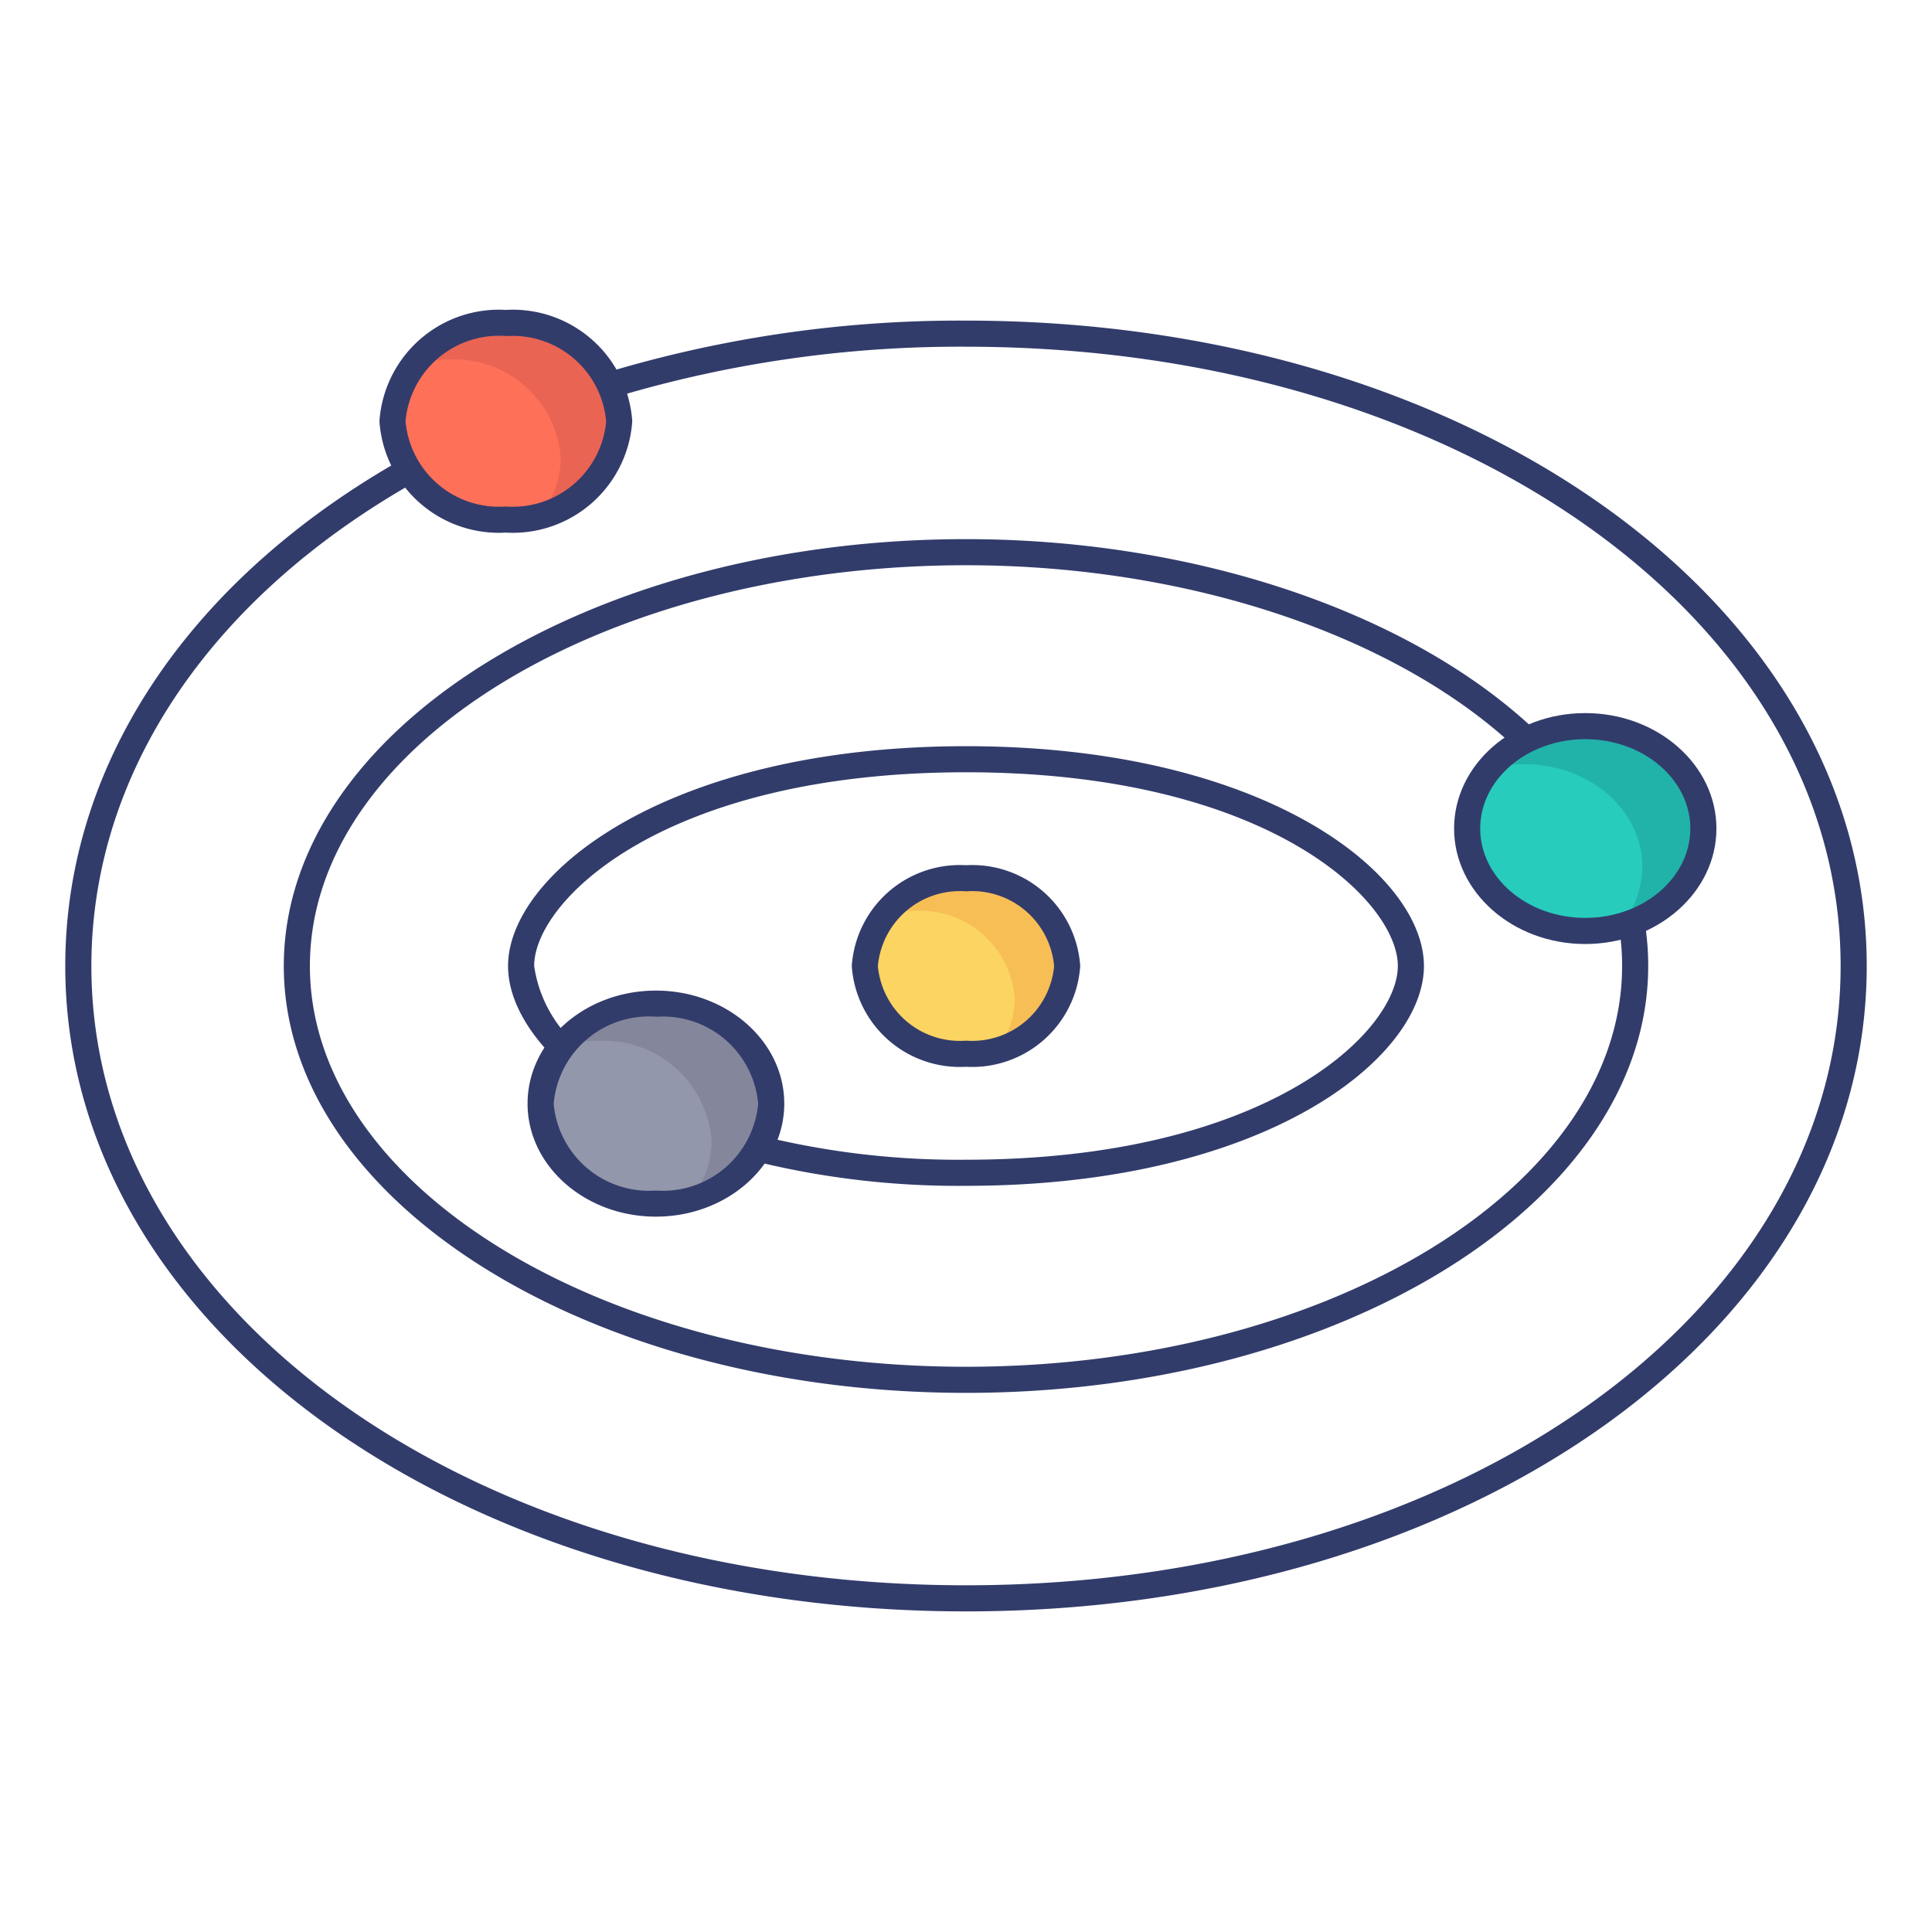<svg id="color_line" height="512" viewBox="0 0 74 74" width="512" xmlns="http://www.w3.org/2000/svg" data-name="color line"><path d="m37 53.35c-14.408 0-26.13-7.334-26.13-16.35s11.722-16.35 26.13-16.35c9.146 0 17.741 3.044 22.431 7.944a.5.5 0 1 1 -.723.691c-4.508-4.709-12.825-7.635-21.708-7.635-13.856 0-25.13 6.886-25.13 15.35s11.274 15.35 25.13 15.35 25.13-6.886 25.13-15.35a9.147 9.147 0 0 0 -.265-2.209.5.5 0 1 1 .97-.242 10.11 10.11 0 0 1 .295 2.451c0 9.016-11.722 16.35-26.13 16.35z" fill="#323c6b"/><path d="m37 61.72c-19.346 0-34.5-10.858-34.5-24.72 0-7.83 4.84-14.98 13.279-19.618a.5.5 0 0 1 .481.876c-8.109 4.457-12.76 11.288-12.76 18.742 0 13.3 14.715 23.72 33.5 23.72s33.5-10.42 33.5-23.72-14.715-23.72-33.5-23.72a45.887 45.887 0 0 0 -13.879 2.067.5.5 0 1 1 -.3-.953 46.875 46.875 0 0 1 14.179-2.114c19.346 0 34.5 10.858 34.5 24.72s-15.154 24.72-34.5 24.72z" fill="#323c6b"/><path d="m37 45.42a32.534 32.534 0 0 1 -8.024-.926.5.5 0 0 1 .248-.969 31.527 31.527 0 0 0 7.776.895c11.545 0 16.54-4.914 16.54-7.42s-4.995-7.42-16.54-7.42-16.54 4.914-16.54 7.42a5.016 5.016 0 0 0 2.14 3.426.5.5 0 0 1 -.64.769c-1.612-1.34-2.5-2.83-2.5-4.194 0-3.53 6.1-8.42 17.54-8.42s17.54 4.889 17.54 8.419-6.095 8.42-17.54 8.42z" fill="#323c6b"/><ellipse cx="19.375" cy="16.14" fill="#fe7058" rx="4.342" ry="3.765"/><ellipse cx="60.719" cy="31.735" fill="#27ccbc" rx="4.524" ry="3.923"/><ellipse cx="25.122" cy="42.275" fill="#9297ab" rx="4.416" ry="3.829"/><ellipse cx="37" cy="37" fill="#fcd462" rx="3.875" ry="3.36"/><path d="m23.717 16.14a3.87 3.87 0 0 1 -3.048 3.6 3.463 3.463 0 0 0 .807-2.2 4.076 4.076 0 0 0 -4.336-3.765 4.834 4.834 0 0 0 -1.289.168 4.556 4.556 0 0 1 3.53-1.569 4.076 4.076 0 0 1 4.336 3.766z" fill="#ea6453"/><path d="m65.237 31.735a4.032 4.032 0 0 1 -3.175 3.747 3.609 3.609 0 0 0 .841-2.288c0-2.171-2.02-3.922-4.518-3.922a4.952 4.952 0 0 0 -1.331.175 4.722 4.722 0 0 1 3.666-1.634c2.497 0 4.517 1.751 4.517 3.922z" fill="#21b3a9"/><path d="m29.537 42.275a3.936 3.936 0 0 1 -3.1 3.658 3.522 3.522 0 0 0 .82-2.233 4.145 4.145 0 0 0 -4.41-3.829 4.834 4.834 0 0 0 -1.3.171 4.592 4.592 0 0 1 3.578-1.6 4.145 4.145 0 0 1 4.412 3.833z" fill="#84879c"/><path d="m40.87 37a3.454 3.454 0 0 1 -2.72 3.21 3.091 3.091 0 0 0 .72-1.96 3.638 3.638 0 0 0 -3.87-3.36 4.242 4.242 0 0 0 -1.14.15 4.045 4.045 0 0 1 3.14-1.4 3.638 3.638 0 0 1 3.87 3.36z" fill="#f7be56"/><g fill="#323c6b"><path d="m19.375 20.4a4.586 4.586 0 0 1 -4.842-4.265 4.586 4.586 0 0 1 4.842-4.265 4.586 4.586 0 0 1 4.842 4.265 4.586 4.586 0 0 1 -4.842 4.265zm0-7.53a3.593 3.593 0 0 0 -3.842 3.265 3.593 3.593 0 0 0 3.842 3.265 3.593 3.593 0 0 0 3.842-3.265 3.593 3.593 0 0 0 -3.842-3.26z"/><path d="m60.719 36.158c-2.77 0-5.024-1.984-5.024-4.423s2.254-4.422 5.024-4.422 5.024 1.984 5.024 4.422-2.254 4.423-5.024 4.423zm0-7.845c-2.219 0-4.024 1.535-4.024 3.422s1.805 3.423 4.024 3.423 4.024-1.536 4.024-3.423-1.805-3.422-4.024-3.422z"/><path d="m25.123 46.6c-2.71 0-4.916-1.942-4.916-4.329s2.205-4.329 4.916-4.329 4.916 1.942 4.916 4.329-2.206 4.329-4.916 4.329zm0-7.658a3.662 3.662 0 0 0 -3.916 3.329 3.662 3.662 0 0 0 3.916 3.329 3.662 3.662 0 0 0 3.916-3.329 3.662 3.662 0 0 0 -3.916-3.325z"/><path d="m37 40.86a4.146 4.146 0 0 1 -4.375-3.86 4.146 4.146 0 0 1 4.375-3.86 4.146 4.146 0 0 1 4.375 3.86 4.146 4.146 0 0 1 -4.375 3.86zm0-6.72a3.153 3.153 0 0 0 -3.375 2.86 3.153 3.153 0 0 0 3.375 2.86 3.153 3.153 0 0 0 3.375-2.86 3.153 3.153 0 0 0 -3.375-2.86z"/></g></svg>